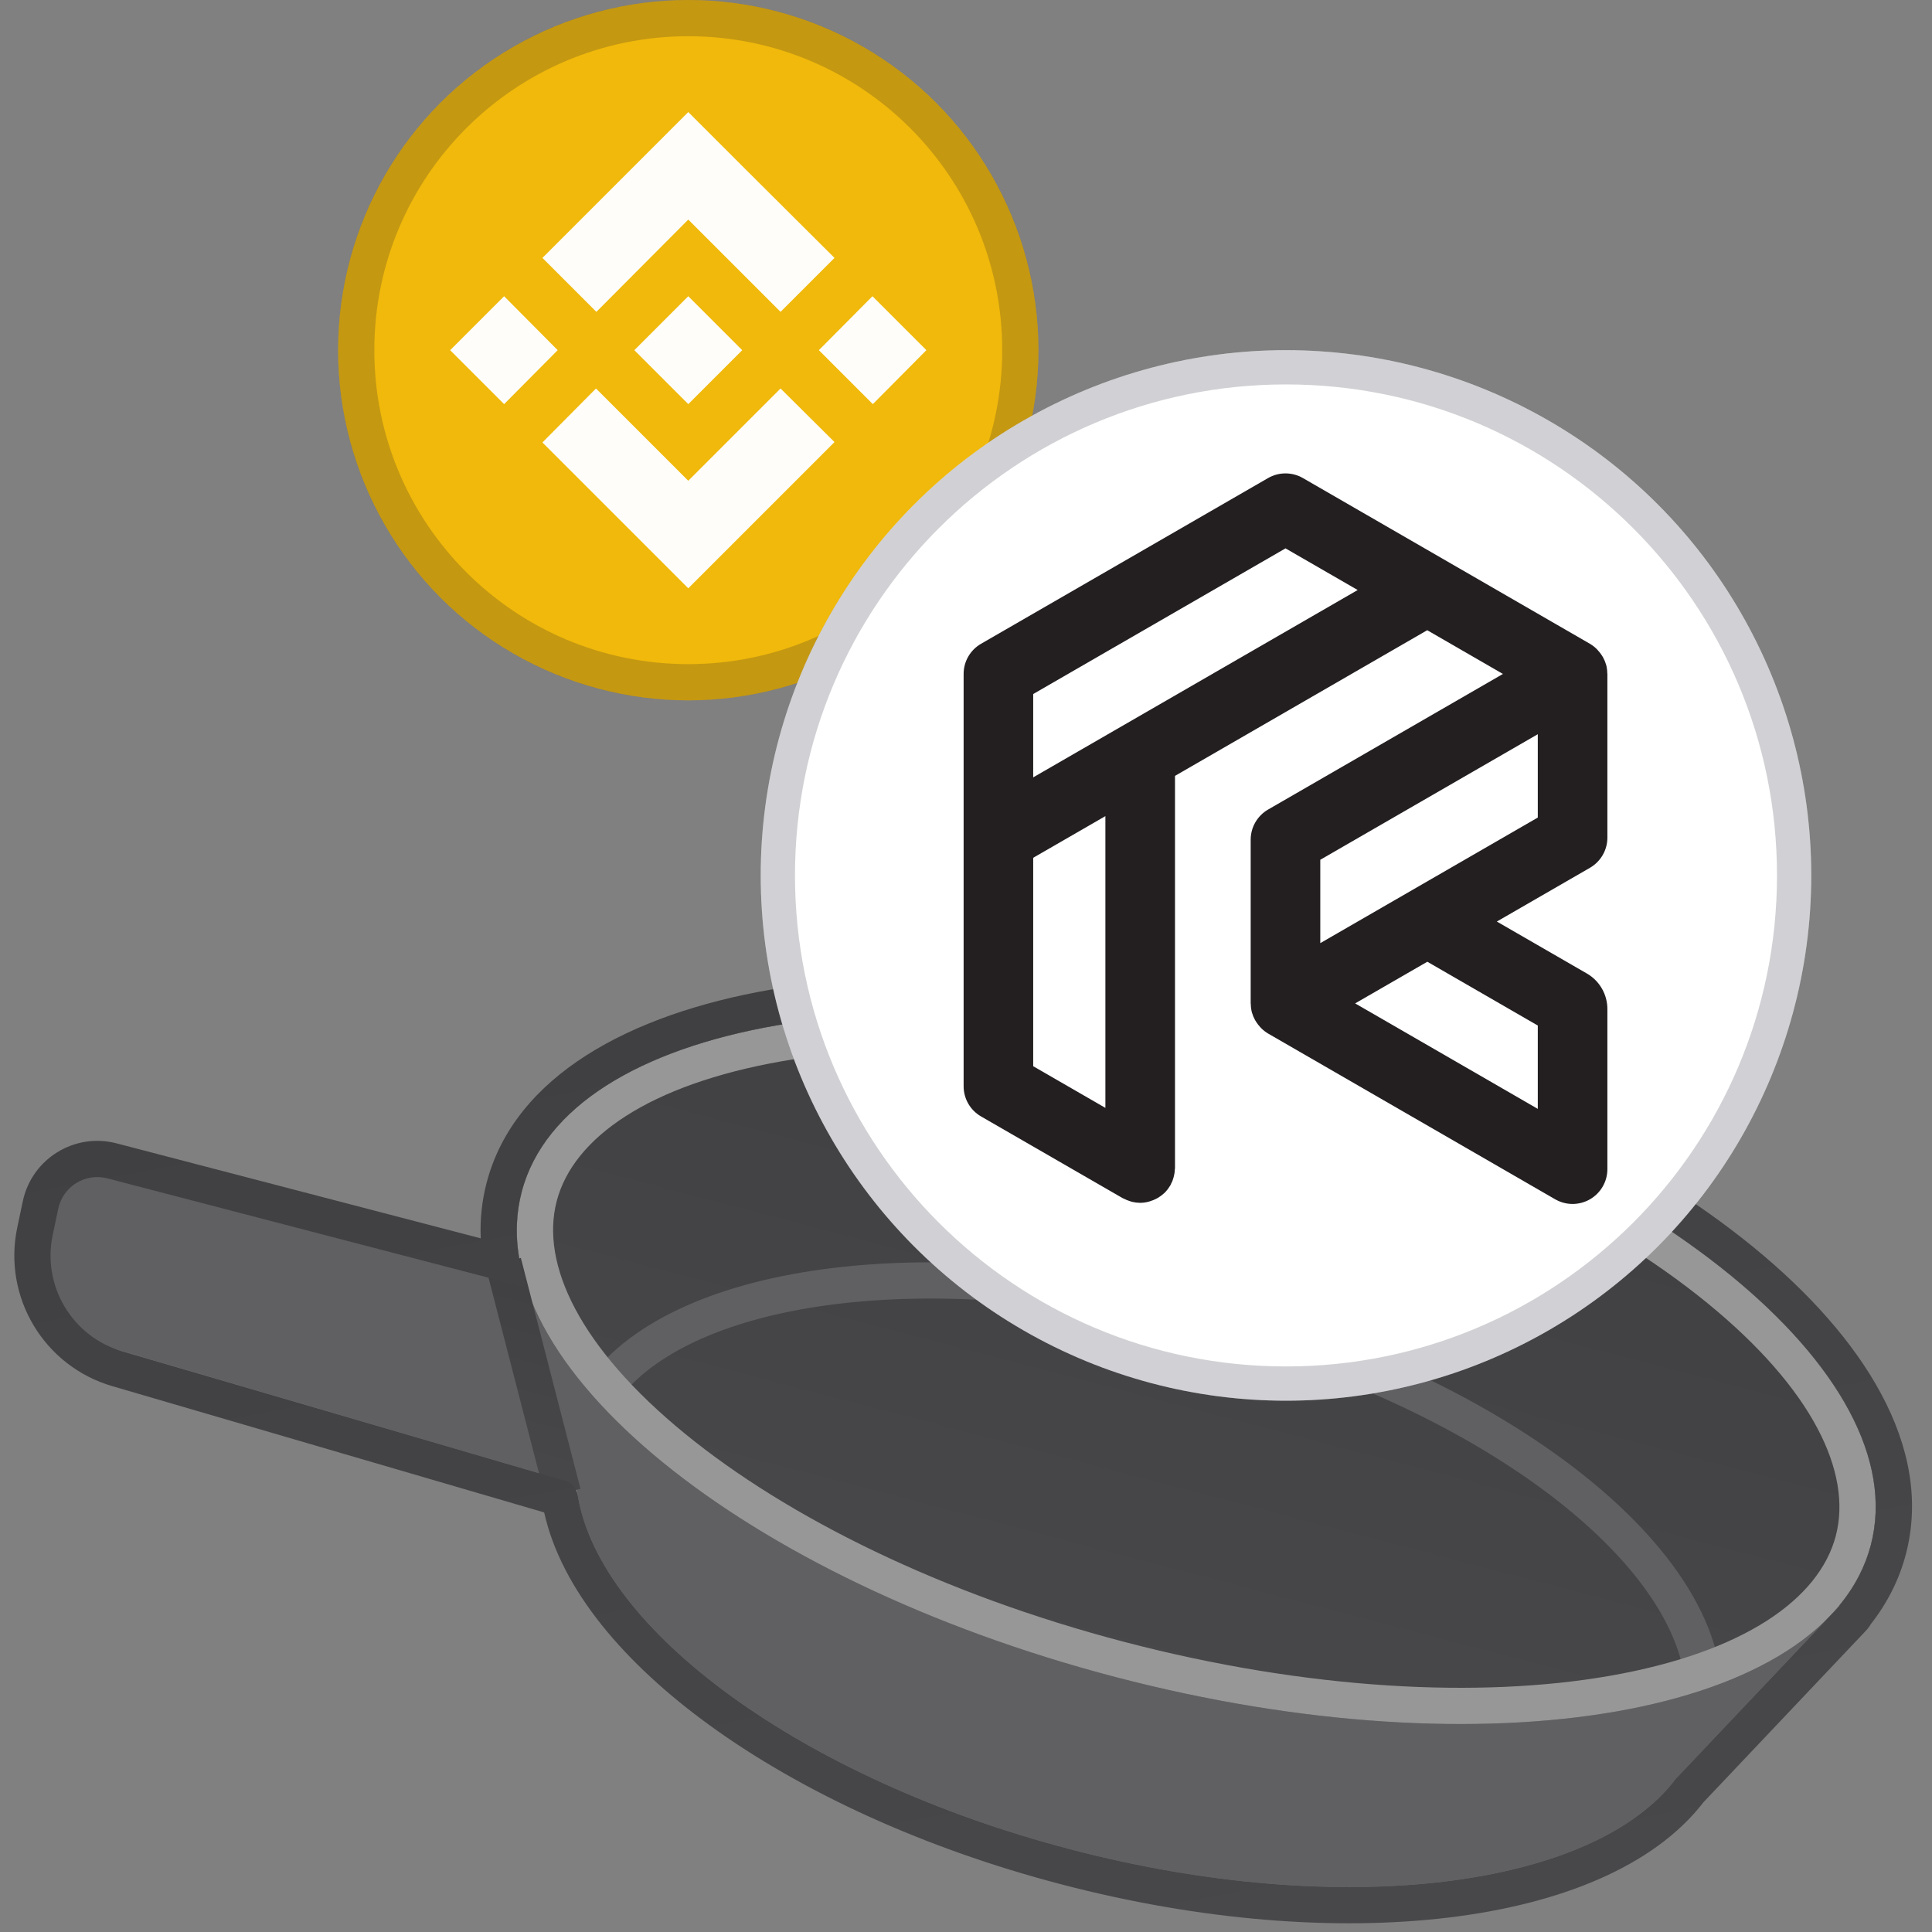 <svg xmlns="http://www.w3.org/2000/svg" width="96" height="96" fill="none" viewBox="0 0 96 96"><rect x="0" y="0" width="96" height="96" fill="#808080" stroke="none"/><g clip-path="url(#clip0)"><path fill="#606063" d="M28.827 71.417C26.92 78.703 37.827 87.869 53.188 91.89C68.55 95.91 82.549 93.261 84.456 85.975C86.362 78.688 75.456 69.522 60.094 65.502C44.733 61.482 30.734 64.13 28.827 71.417Z"/><path fill="#606063" d="M82.155 89.564L91.408 79.793L25.795 62.622L29.228 75.713L82.155 89.564Z"/><path fill="#606063" d="M29.96 64.976L4.844 58.403C3.755 58.118 2.648 58.796 2.406 59.895L2.125 61.172C1.565 63.717 3.072 66.26 5.573 66.992L30.66 74.335L29.96 64.976Z"/><path fill="url(#paint0_linear)" d="M25.922 59.226C23.705 67.694 36.916 78.487 55.428 83.331C73.941 88.176 90.745 85.239 92.961 76.77C95.177 68.302 81.967 57.509 63.454 52.664C44.942 47.82 28.138 50.757 25.922 59.226Z"/><path fill="#606063" fill-rule="evenodd" d="M76.604 73.971C80.863 77.103 83.352 80.491 83.723 83.494L85.509 83.273C85.046 79.531 82.067 75.755 77.67 72.521C73.236 69.261 67.207 66.433 60.322 64.631C53.438 62.829 46.796 62.341 41.333 63.012C35.916 63.677 31.469 65.509 29.232 68.545L30.681 69.613C32.476 67.177 36.305 65.443 41.552 64.798C46.754 64.16 53.165 64.619 59.866 66.373C66.568 68.126 72.382 70.867 76.604 73.971Z" clip-rule="evenodd"/><path fill="#979797" fill-rule="evenodd" d="M34.041 71.243C28.808 66.969 26.842 62.819 27.663 59.681C28.484 56.544 32.231 53.889 38.887 52.726C45.371 51.592 53.934 52.033 62.998 54.406C72.063 56.778 79.745 60.588 84.842 64.752C90.075 69.027 92.041 73.177 91.22 76.314C90.399 79.452 86.651 82.106 79.996 83.27C73.512 84.403 64.949 83.962 55.884 81.59C46.819 79.218 39.138 75.408 34.041 71.243ZM55.428 83.331C36.916 78.487 23.705 67.694 25.922 59.226C28.138 50.757 44.942 47.82 63.454 52.664C81.967 57.509 95.177 68.302 92.961 76.77C90.745 85.239 73.941 88.176 55.428 83.331Z" clip-rule="evenodd"/><path fill="url(#paint1_linear)" fill-rule="evenodd" d="M27.1 74.429L24.138 62.956L25.881 62.506L28.843 73.979L27.1 74.429Z" clip-rule="evenodd"/><path fill="url(#paint2_linear)" fill-rule="evenodd" d="M26.081 63.714C26.055 63.625 26.029 63.536 26.004 63.447C25.959 63.284 25.919 63.12 25.883 62.957L25.798 62.633C25.797 62.628 25.802 62.624 25.807 62.625C25.811 62.626 25.816 62.622 25.815 62.617C25.814 62.612 25.813 62.607 25.812 62.602C25.784 62.443 25.76 62.284 25.741 62.126C25.736 62.088 25.731 62.05 25.727 62.011C25.684 61.614 25.669 61.219 25.685 60.827C25.685 60.827 25.685 60.827 25.685 60.826C25.706 60.285 25.784 59.751 25.922 59.226C28.138 50.757 44.942 47.82 63.454 52.664C81.966 57.509 95.177 68.302 92.961 76.77C92.823 77.296 92.63 77.799 92.383 78.282C92.383 78.282 92.383 78.282 92.383 78.282C92.117 78.803 91.788 79.298 91.402 79.767C91.399 79.771 91.396 79.775 91.393 79.779C91.391 79.78 91.391 79.782 91.391 79.783C91.391 79.786 91.393 79.789 91.396 79.79C91.399 79.791 91.401 79.793 91.401 79.796C91.402 79.798 91.401 79.8 91.4 79.802L91.035 80.186C90.993 80.232 90.95 80.277 90.907 80.322L90.165 81.105L90.164 81.107L83.276 88.38C79.191 93.798 66.718 95.43 53.188 91.89C39.807 88.388 29.805 80.981 28.71 74.312C28.654 73.971 28.42 73.68 28.088 73.583L6.076 67.146C3.59 66.419 2.083 63.9 2.619 61.365L2.894 60.062C3.128 58.955 4.239 58.268 5.334 58.553L25.883 63.912C26.003 63.944 26.113 63.834 26.081 63.714ZM23.887 61.532C23.849 60.605 23.942 59.681 24.18 58.77C25.575 53.439 31.338 50.391 38.267 49.18C45.367 47.938 54.462 48.451 63.91 50.923C73.357 53.396 81.538 57.404 87.12 61.965C92.567 66.414 96.097 71.895 94.702 77.226C94.368 78.504 93.771 79.664 92.962 80.699C92.892 80.818 92.808 80.933 92.707 81.039L92.354 81.412C92.352 81.414 92.35 81.416 92.348 81.418C92.302 81.468 92.255 81.517 92.208 81.566C92.206 81.568 92.204 81.57 92.202 81.572L84.649 89.548C82.147 92.791 77.433 94.624 71.99 95.281C66.41 95.956 59.68 95.449 52.733 93.631C45.861 91.833 39.804 89.02 35.286 85.746C31.038 82.668 27.893 78.989 27.04 75.152L5.571 68.874C2.182 67.882 0.128 64.448 0.858 60.993L1.133 59.69C1.58 57.578 3.7 56.267 5.788 56.812L23.887 61.532Z" clip-rule="evenodd"/><circle cx="34.2" cy="17.4" r="17.4" fill="#F0B90B"/><path fill="#FFFDFA" d="M27.711 17.4L25.049 20.081L22.368 17.4L25.049 14.719L27.711 17.4ZM34.2 10.911L38.785 15.496L41.466 12.815L36.881 8.249L34.2 5.568L31.52 8.249L26.953 12.815L29.634 15.496L34.2 10.911ZM43.352 14.719L40.689 17.4L43.37 20.081L46.032 17.4L43.352 14.719ZM34.2 23.889L29.615 19.304L26.953 21.985L31.538 26.57L34.2 29.232L36.881 26.551L41.466 21.966L38.785 19.304L34.2 23.889ZM34.2 20.081L36.881 17.4L34.2 14.719L31.52 17.4L34.2 20.081Z"/><g style="mix-blend-mode:multiply" opacity=".2"><path fill="#191326" fill-rule="evenodd" d="M34.2 33C42.816 33 49.8 26.016 49.8 17.4C49.8 8.784 42.816 1.8 34.2 1.8C25.584 1.8 18.6 8.784 18.6 17.4C18.6 26.016 25.584 33 34.2 33ZM34.2 34.8C43.81 34.8 51.6 27.01 51.6 17.4C51.6 7.79 43.81 0 34.2 0C24.59 0 16.8 7.79 16.8 17.4C16.8 27.01 24.59 34.8 34.2 34.8Z" clip-rule="evenodd"/></g><ellipse cx="63.9" cy="43.5" fill="#fff" rx="26.1" ry="26.1"/><path fill="#231F20" d="M79.87 41.623V33.488C79.87 33.472 79.864 33.458 79.864 33.443C79.862 33.306 79.844 33.17 79.81 33.038C79.81 33.035 79.807 33.031 79.805 33.026C79.769 32.901 79.719 32.78 79.656 32.666C79.637 32.632 79.617 32.6 79.596 32.569C79.542 32.483 79.479 32.402 79.41 32.327C79.385 32.299 79.362 32.27 79.334 32.244C79.235 32.147 79.124 32.062 79.005 31.991L64.74 23.754C64.477 23.602 64.179 23.523 63.876 23.523C63.572 23.523 63.274 23.602 63.011 23.754L48.746 31.99C48.483 32.142 48.265 32.36 48.113 32.623C47.961 32.886 47.882 33.184 47.882 33.488V53.977C47.882 54.28 47.962 54.579 48.113 54.841C48.265 55.104 48.483 55.322 48.746 55.474L55.791 59.539C55.812 59.551 55.834 59.555 55.855 59.566C55.947 59.614 56.045 59.655 56.145 59.685C56.182 59.697 56.217 59.711 56.255 59.719C56.381 59.749 56.51 59.766 56.639 59.768C56.644 59.768 56.649 59.768 56.655 59.768H56.658C56.793 59.767 56.928 59.749 57.059 59.716C57.095 59.707 57.13 59.694 57.165 59.683C57.261 59.654 57.354 59.616 57.443 59.57C57.48 59.551 57.515 59.533 57.55 59.512C57.652 59.451 57.748 59.379 57.835 59.298C57.847 59.286 57.861 59.278 57.873 59.266C57.97 59.167 58.055 59.058 58.126 58.939C58.134 58.926 58.146 58.917 58.153 58.903C58.17 58.874 58.179 58.844 58.193 58.814C58.222 58.759 58.248 58.702 58.27 58.644C58.29 58.591 58.305 58.538 58.319 58.485C58.334 58.431 58.346 58.377 58.355 58.322C58.366 58.261 58.372 58.199 58.374 58.136C58.376 58.103 58.385 58.072 58.385 58.04V38.553L70.918 31.315L74.68 33.488L63.011 40.226C62.748 40.378 62.53 40.596 62.378 40.859C62.226 41.122 62.146 41.42 62.146 41.724V49.858C62.146 49.874 62.152 49.888 62.152 49.904C62.154 50.04 62.172 50.176 62.206 50.308C62.206 50.312 62.209 50.316 62.211 50.32C62.247 50.446 62.297 50.567 62.36 50.681C62.379 50.715 62.399 50.746 62.42 50.778C62.474 50.864 62.536 50.945 62.605 51.02C62.631 51.048 62.654 51.077 62.682 51.103C62.781 51.2 62.892 51.285 63.011 51.356L77.276 59.592C77.54 59.744 77.838 59.824 78.142 59.824C78.445 59.823 78.744 59.743 79.007 59.591C79.269 59.439 79.488 59.22 79.639 58.957C79.791 58.694 79.87 58.395 79.87 58.092V50.133C79.869 49.777 79.775 49.427 79.596 49.118C79.418 48.81 79.162 48.554 78.854 48.375L74.377 45.791L79.004 43.12C79.267 42.968 79.485 42.75 79.637 42.487C79.79 42.224 79.87 41.926 79.87 41.623V41.623ZM54.926 55.05L51.339 52.98V42.623L54.926 40.553V55.05ZM51.339 38.627V34.486L63.876 27.248L67.463 29.318L51.339 38.627ZM76.412 50.958V55.099L67.336 49.858L70.923 47.788L76.412 50.958ZM76.412 40.624L65.604 46.864V42.722L76.412 36.483V40.624Z"/><g style="mix-blend-mode:multiply" opacity=".2"><path fill="#191326" fill-rule="evenodd" d="M63.9 67.898C77.375 67.898 88.298 56.974 88.298 43.5C88.298 30.025 77.375 19.102 63.9 19.102C50.425 19.102 39.502 30.025 39.502 43.5C39.502 56.974 50.425 67.898 63.9 67.898ZM63.9 69.6C78.315 69.6 90 57.914 90 43.5C90 29.085 78.315 17.4 63.9 17.4C49.485 17.4 37.8 29.085 37.8 43.5C37.8 57.914 49.485 69.6 63.9 69.6Z" clip-rule="evenodd"/></g></g><defs><linearGradient id="paint0_linear" x1="63.454" x2="55.428" y1="52.664" y2="83.331" gradientUnits="userSpaceOnUse"><stop stop-color="#404042"/><stop offset="1" stop-color="#48484B"/></linearGradient><linearGradient id="paint1_linear" x1="27.94" x2="25.041" y1="63.058" y2="73.878" gradientUnits="userSpaceOnUse"><stop stop-color="#404042"/><stop offset="1" stop-color="#48484B"/></linearGradient><linearGradient id="paint2_linear" x1="44.097" x2="53.454" y1="48.101" y2="98.772" gradientUnits="userSpaceOnUse"><stop stop-color="#404042"/><stop offset="1" stop-color="#48484B"/></linearGradient><clipPath id="clip0"><rect width="96" height="96" fill="#fff"/></clipPath></defs></svg>